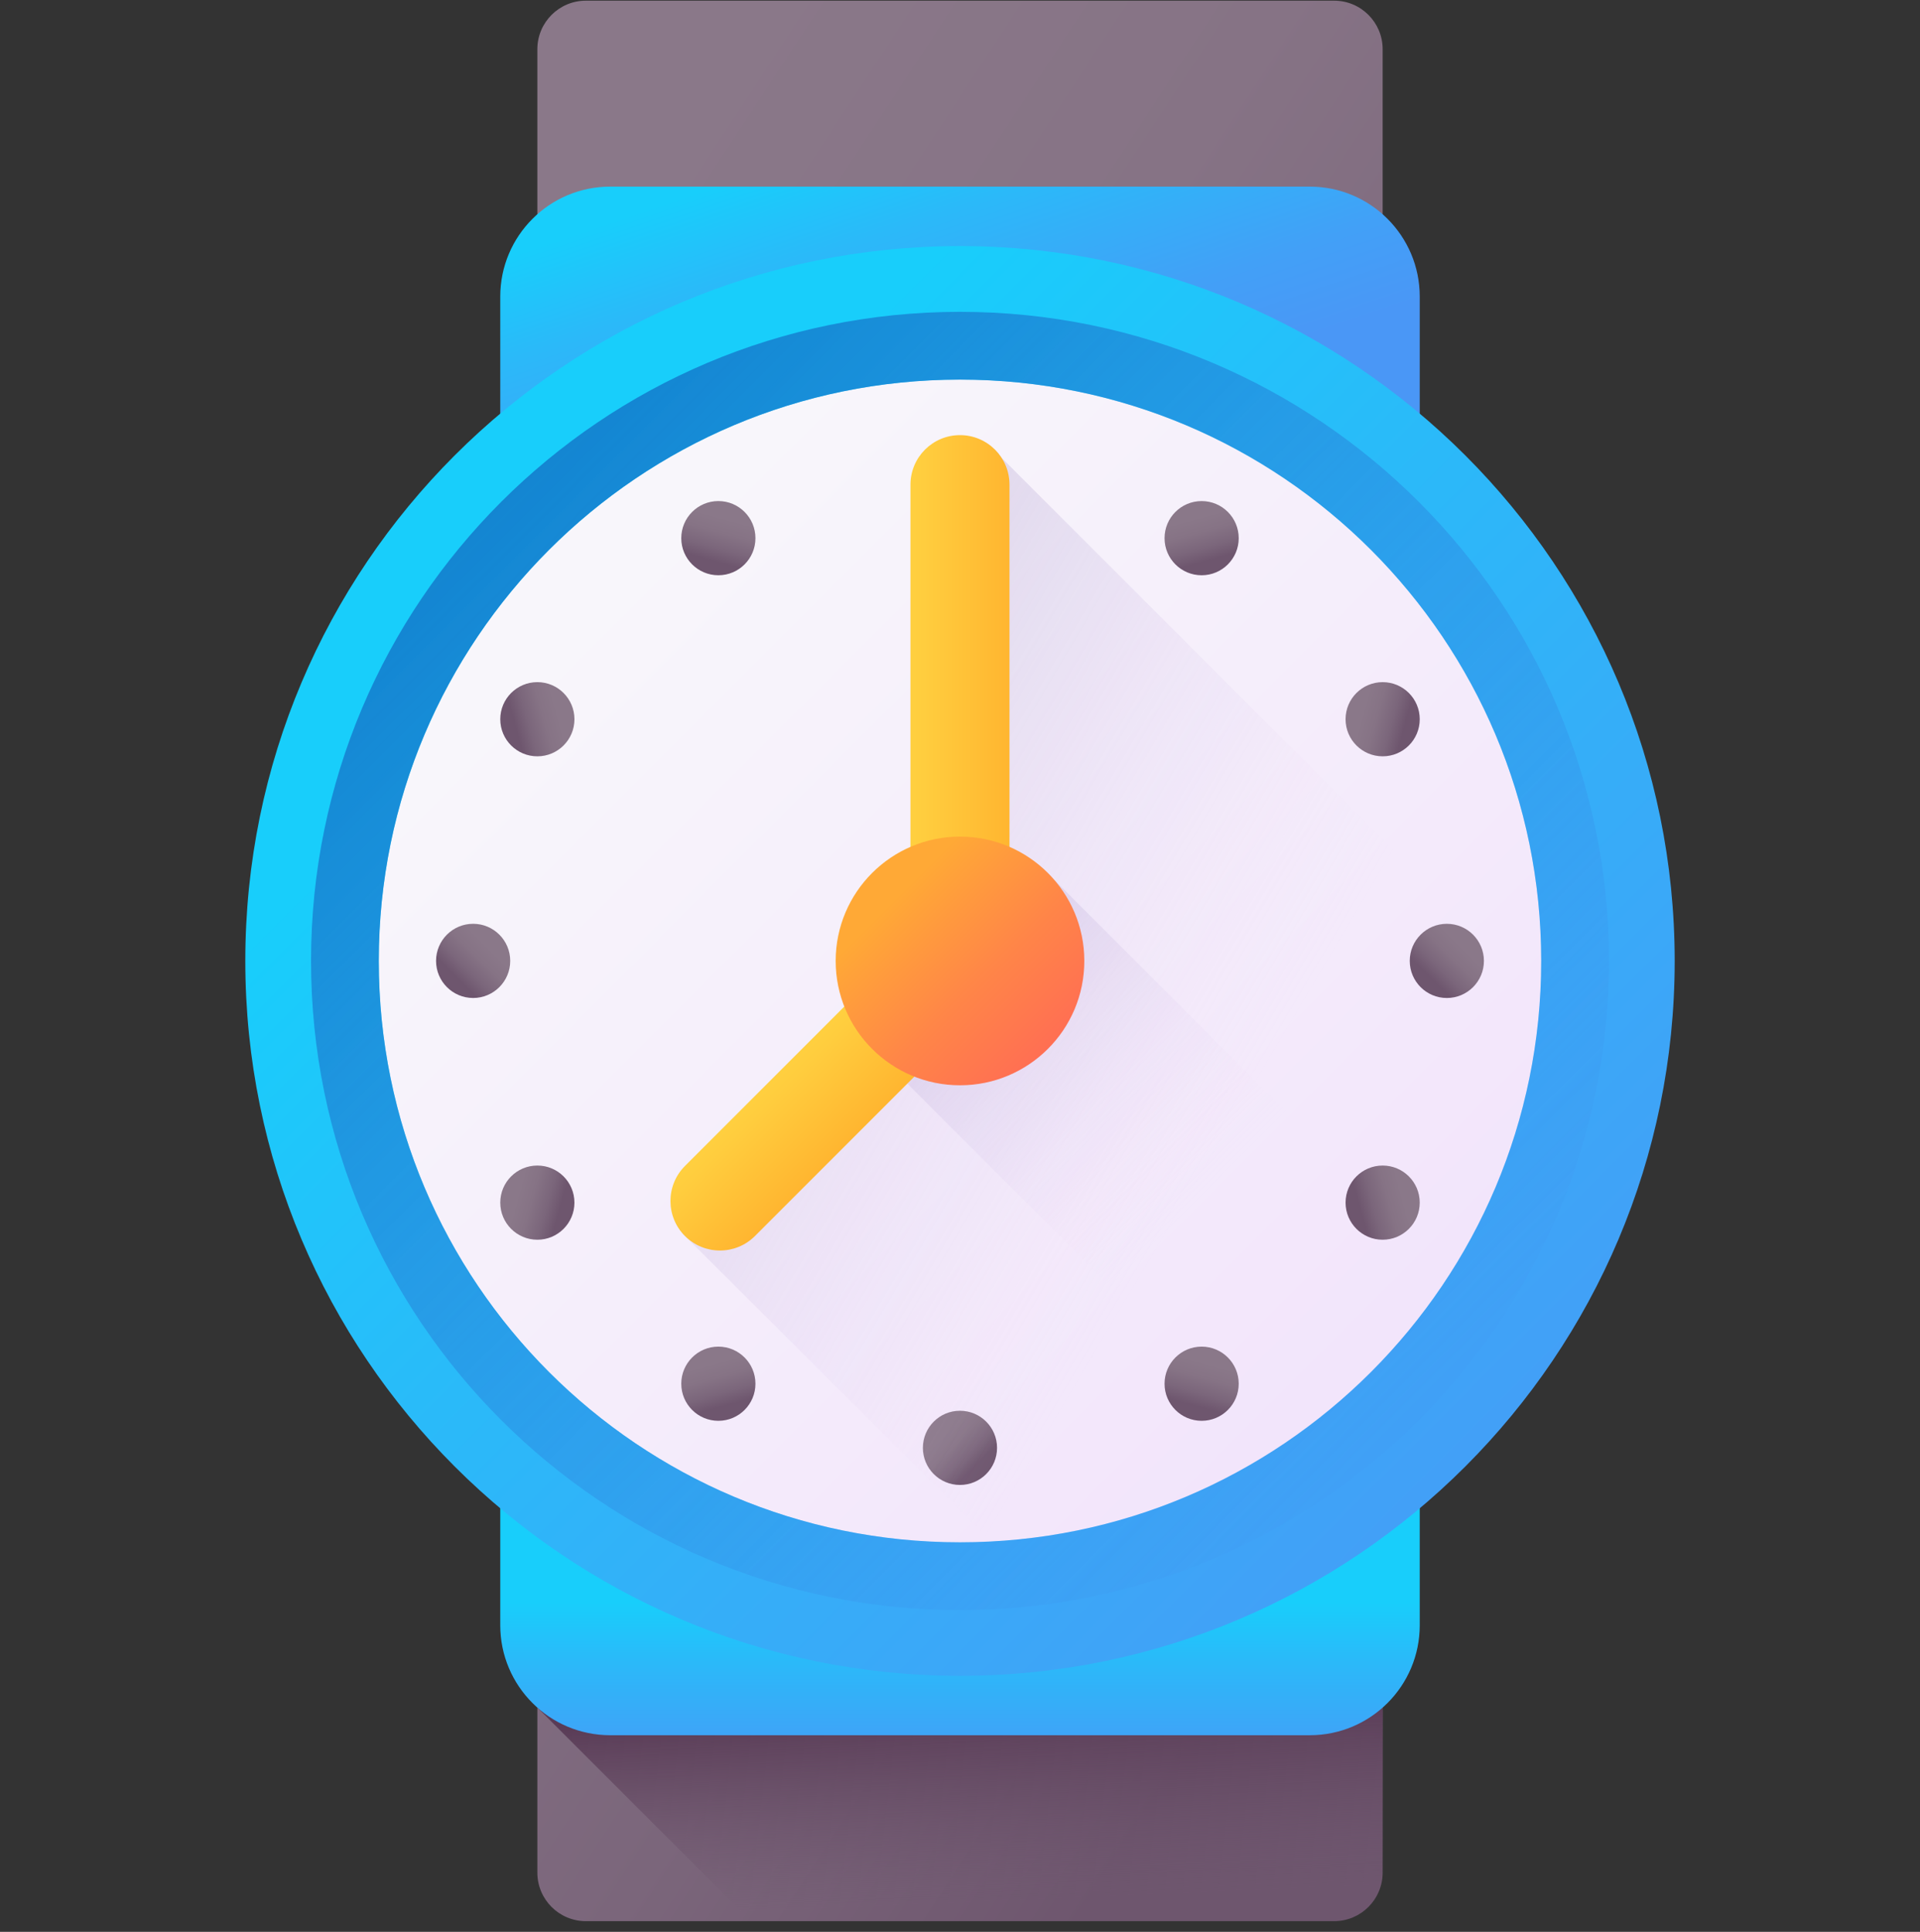 <svg width="169" height="170" viewBox="0 0 169 170" fill="none" xmlns="http://www.w3.org/2000/svg">
<rect x="0" y="0" width="169" height="170" fill="#333333" stroke="none"/>
<g id="watch" clip-path="url(#clip0)">
<path id="Vector" d="M117.432 169.06H51.569C49.21 169.06 47.299 167.148 47.299 164.79V4.33C47.299 1.972 49.21 0.06 51.569 0.06H117.432C119.791 0.06 121.702 1.972 121.702 4.33V164.79C121.702 167.148 119.791 169.06 117.432 169.06Z" fill="url(#paint0_linear)"/>
<path id="Vector_2" d="M47.299 140.541V150.266L66.096 169.06H117.434C119.791 169.06 121.704 167.147 121.704 164.79V140.541H47.299Z" fill="url(#paint1_linear)"/>
<g id="Group">
<path id="Vector_3" d="M124.967 44.91H44.033V26.102C44.033 20.757 48.367 16.423 53.712 16.423H115.287C120.633 16.423 124.967 20.757 124.967 26.102V44.91Z" fill="url(#paint2_linear)"/>
<path id="Vector_4" d="M124.967 124.211H44.033V143.019C44.033 148.365 48.367 152.698 53.713 152.698H115.288C120.634 152.698 124.967 148.365 124.967 143.019V124.211Z" fill="url(#paint3_linear)"/>
</g>
<path id="Vector_5" d="M84.499 146.597C118.764 146.597 146.541 118.82 146.541 84.555C146.541 50.29 118.764 22.513 84.499 22.513C50.234 22.513 22.457 50.29 22.457 84.555C22.457 118.82 50.234 146.597 84.499 146.597Z" fill="url(#paint4_linear)"/>
<g id="Group_2">
<g id="Group_3">
<g id="Group_4">
<path id="Vector_6" d="M84.498 44.968C86.301 44.968 87.762 43.507 87.762 41.704C87.762 39.901 86.301 38.439 84.498 38.439C82.695 38.439 81.234 39.901 81.234 41.704C81.234 43.507 82.695 44.968 84.498 44.968Z" fill="url(#paint5_linear)"/>
<path id="Vector_7" d="M84.497 130.674C86.3 130.674 87.761 129.212 87.761 127.41C87.761 125.607 86.3 124.145 84.497 124.145C82.694 124.145 81.233 125.607 81.233 127.41C81.233 129.212 82.694 130.674 84.497 130.674Z" fill="url(#paint6_linear)"/>
</g>
<g id="Group_5">
<path id="Vector_8" d="M127.352 87.823C129.155 87.823 130.616 86.361 130.616 84.558C130.616 82.756 129.155 81.294 127.352 81.294C125.549 81.294 124.088 82.756 124.088 84.558C124.088 86.361 125.549 87.823 127.352 87.823Z" fill="url(#paint7_linear)"/>
<path id="Vector_9" d="M41.646 87.822C43.449 87.822 44.91 86.361 44.91 84.558C44.91 82.755 43.449 81.293 41.646 81.293C39.843 81.293 38.382 82.755 38.382 84.558C38.382 86.361 39.843 87.822 41.646 87.822Z" fill="url(#paint8_linear)"/>
</g>
</g>
<g id="Group_6">
<g id="Group_7">
<path id="Vector_10" d="M105.769 50.623C107.572 50.623 109.033 49.161 109.033 47.358C109.033 45.555 107.572 44.094 105.769 44.094C103.966 44.094 102.504 45.555 102.504 47.358C102.504 49.161 103.966 50.623 105.769 50.623Z" fill="url(#paint9_linear)"/>
<path id="Vector_11" d="M63.23 125.03C65.033 125.03 66.495 123.569 66.495 121.766C66.495 119.963 65.033 118.502 63.23 118.502C61.428 118.502 59.966 119.963 59.966 121.766C59.966 123.569 61.428 125.03 63.23 125.03Z" fill="url(#paint10_linear)"/>
</g>
<g id="Group_8">
<path id="Vector_12" d="M121.702 109.095C123.505 109.095 124.966 107.633 124.966 105.83C124.966 104.028 123.505 102.566 121.702 102.566C119.899 102.566 118.438 104.028 118.438 105.83C118.438 107.633 119.899 109.095 121.702 109.095Z" fill="url(#paint11_linear)"/>
<path id="Vector_13" d="M47.299 66.556C49.102 66.556 50.563 65.095 50.563 63.292C50.563 61.489 49.102 60.027 47.299 60.027C45.496 60.027 44.034 61.489 44.034 63.292C44.034 65.095 45.496 66.556 47.299 66.556Z" fill="url(#paint12_linear)"/>
</g>
</g>
<g id="Group_9">
<g id="Group_10">
<path id="Vector_14" d="M63.23 50.622C65.033 50.622 66.495 49.161 66.495 47.358C66.495 45.555 65.033 44.093 63.23 44.093C61.428 44.093 59.966 45.555 59.966 47.358C59.966 49.161 61.428 50.622 63.23 50.622Z" fill="url(#paint13_linear)"/>
<path id="Vector_15" d="M105.769 125.03C107.572 125.03 109.033 123.569 109.033 121.766C109.033 119.963 107.572 118.502 105.769 118.502C103.966 118.502 102.504 119.963 102.504 121.766C102.504 123.569 103.966 125.03 105.769 125.03Z" fill="url(#paint14_linear)"/>
</g>
<g id="Group_11">
<path id="Vector_16" d="M47.298 109.095C49.101 109.095 50.562 107.633 50.562 105.83C50.562 104.027 49.101 102.566 47.298 102.566C45.495 102.566 44.034 104.027 44.034 105.83C44.034 107.633 45.495 109.095 47.298 109.095Z" fill="url(#paint15_linear)"/>
<path id="Vector_17" d="M121.702 66.556C123.505 66.556 124.967 65.095 124.967 63.292C124.967 61.489 123.505 60.028 121.702 60.028C119.899 60.028 118.438 61.489 118.438 63.292C118.438 65.095 119.899 66.556 121.702 66.556Z" fill="url(#paint16_linear)"/>
</g>
</g>
</g>
<path id="Vector_18" d="M145.221 97.345L88.158 40.283C87.382 39.084 86.036 38.621 84.501 38.621C82.095 38.621 80.475 40.24 80.475 42.647V74.849C76.6 76.533 73.89 80.062 73.89 84.556C73.89 85.975 74.163 87.66 74.654 88.904L60.622 102.605C58.92 104.306 58.589 107.065 60.291 108.767L96.98 145.343C121.129 140.412 140.169 121.45 145.221 97.345Z" fill="url(#paint17_linear)"/>
<path id="Vector_19" d="M135.406 120.033L92.764 77.39C90.757 75.08 87.801 73.949 84.501 73.949C78.458 73.949 73.89 78.517 73.89 84.561C73.89 87.86 75.021 90.817 77.331 92.823L119.973 135.465C125.98 131.27 131.212 126.041 135.406 120.033V120.033Z" fill="url(#paint18_linear)"/>
<g id="Group_12">
<path id="Vector_20" d="M84.5 21.655C49.756 21.655 21.592 49.819 21.592 84.562C21.592 119.306 49.756 147.471 84.5 147.471C119.244 147.471 147.408 119.306 147.408 84.563C147.408 49.819 119.244 21.655 84.5 21.655V21.655ZM84.5 135.722C56.245 135.722 33.341 112.818 33.341 84.562C33.341 56.307 56.245 33.403 84.5 33.403C112.756 33.403 135.659 56.307 135.659 84.563C135.659 112.818 112.756 135.722 84.5 135.722V135.722Z" fill="url(#paint19_linear)"/>
<path id="Vector_21" d="M84.5 141.687C116.049 141.687 141.623 116.113 141.623 84.564C141.623 53.016 116.049 27.441 84.5 27.441C52.951 27.441 27.377 53.015 27.377 84.564C27.377 116.113 52.951 141.687 84.5 141.687ZM84.5 33.405C112.755 33.405 135.659 56.309 135.659 84.564C135.659 112.82 112.755 135.723 84.5 135.723C56.244 135.723 33.34 112.82 33.34 84.564C33.34 56.309 56.244 33.405 84.5 33.405V33.405Z" fill="url(#paint20_linear)"/>
</g>
<path id="Vector_22" d="M84.499 84.558C82.093 84.558 80.141 82.607 80.141 80.2V42.648C80.141 40.242 82.092 38.291 84.499 38.291C86.905 38.291 88.856 40.242 88.856 42.648V80.2C88.856 82.607 86.905 84.558 84.499 84.558V84.558Z" fill="url(#paint21_linear)"/>
<path id="Vector_23" d="M84.501 84.557C82.8 82.856 80.04 82.856 78.339 84.557L60.29 102.606C58.589 104.308 58.589 107.067 60.29 108.768C61.992 110.47 64.751 110.47 66.453 108.768L84.501 90.72C86.203 89.018 86.203 86.259 84.501 84.557Z" fill="url(#paint22_linear)"/>
<path id="Vector_24" d="M84.5 95.505C90.544 95.505 95.443 90.606 95.443 84.562C95.443 78.518 90.544 73.619 84.5 73.619C78.457 73.619 73.557 78.518 73.557 84.562C73.557 90.606 78.457 95.505 84.5 95.505Z" fill="url(#paint23_linear)"/>
</g>
<defs>
<linearGradient id="paint0_linear" x1="33.302" y1="50.937" x2="130.936" y2="115.055" gradientUnits="userSpaceOnUse">
<stop stop-color="#8A7889"/>
<stop offset="0.334" stop-color="#867385"/>
<stop offset="0.704" stop-color="#7B667B"/>
<stop offset="1" stop-color="#6E566E"/>
</linearGradient>
<linearGradient id="paint1_linear" x1="85.438" y1="167.426" x2="84.71" y2="150.304" gradientUnits="userSpaceOnUse">
<stop stop-color="#6E566E" stop-opacity="0"/>
<stop offset="0.294" stop-color="#674D66" stop-opacity="0.294"/>
<stop offset="1" stop-color="#593B56"/>
</linearGradient>
<linearGradient id="paint2_linear" x1="76.699" y1="11.701" x2="86.171" y2="39.632" gradientUnits="userSpaceOnUse">
<stop stop-color="#18CEFB"/>
<stop offset="0.297" stop-color="#2BB9F9"/>
<stop offset="0.735" stop-color="#42A0F7"/>
<stop offset="1" stop-color="#4A97F6"/>
</linearGradient>
<linearGradient id="paint3_linear" x1="84.5" y1="141.027" x2="84.5" y2="158.783" gradientUnits="userSpaceOnUse">
<stop stop-color="#18CEFB"/>
<stop offset="0.297" stop-color="#2BB9F9"/>
<stop offset="0.735" stop-color="#42A0F7"/>
<stop offset="1" stop-color="#4A97F6"/>
</linearGradient>
<linearGradient id="paint4_linear" x1="52.522" y1="52.579" x2="155.101" y2="155.157" gradientUnits="userSpaceOnUse">
<stop stop-color="#F8F6FB"/>
<stop offset="1" stop-color="#EFDCFB"/>
</linearGradient>
<linearGradient id="paint5_linear" x1="83.216" y1="40.422" x2="85.955" y2="43.16" gradientUnits="userSpaceOnUse">
<stop stop-color="#8A7889"/>
<stop offset="0.334" stop-color="#867385"/>
<stop offset="0.704" stop-color="#7B667B"/>
<stop offset="1" stop-color="#6E566E"/>
</linearGradient>
<linearGradient id="paint6_linear" x1="83.216" y1="126.128" x2="85.954" y2="128.866" gradientUnits="userSpaceOnUse">
<stop stop-color="#8A7889"/>
<stop offset="0.334" stop-color="#867385"/>
<stop offset="0.704" stop-color="#7B667B"/>
<stop offset="1" stop-color="#6E566E"/>
</linearGradient>
<linearGradient id="paint7_linear" x1="128.634" y1="83.277" x2="125.895" y2="86.015" gradientUnits="userSpaceOnUse">
<stop stop-color="#8A7889"/>
<stop offset="0.334" stop-color="#867385"/>
<stop offset="0.704" stop-color="#7B667B"/>
<stop offset="1" stop-color="#6E566E"/>
</linearGradient>
<linearGradient id="paint8_linear" x1="42.928" y1="83.276" x2="40.189" y2="86.014" gradientUnits="userSpaceOnUse">
<stop stop-color="#8A7889"/>
<stop offset="0.334" stop-color="#867385"/>
<stop offset="0.704" stop-color="#7B667B"/>
<stop offset="1" stop-color="#6E566E"/>
</linearGradient>
<linearGradient id="paint9_linear" x1="105.295" y1="45.576" x2="106.314" y2="49.311" gradientUnits="userSpaceOnUse">
<stop stop-color="#8A7889"/>
<stop offset="0.334" stop-color="#867385"/>
<stop offset="0.704" stop-color="#7B667B"/>
<stop offset="1" stop-color="#6E566E"/>
</linearGradient>
<linearGradient id="paint10_linear" x1="62.785" y1="119.973" x2="63.803" y2="123.708" gradientUnits="userSpaceOnUse">
<stop stop-color="#8A7889"/>
<stop offset="0.334" stop-color="#867385"/>
<stop offset="0.704" stop-color="#7B667B"/>
<stop offset="1" stop-color="#6E566E"/>
</linearGradient>
<linearGradient id="paint11_linear" x1="123.484" y1="105.356" x2="119.749" y2="106.375" gradientUnits="userSpaceOnUse">
<stop stop-color="#8A7889"/>
<stop offset="0.334" stop-color="#867385"/>
<stop offset="0.704" stop-color="#7B667B"/>
<stop offset="1" stop-color="#6E566E"/>
</linearGradient>
<linearGradient id="paint12_linear" x1="49.092" y1="62.846" x2="45.356" y2="63.865" gradientUnits="userSpaceOnUse">
<stop stop-color="#8A7889"/>
<stop offset="0.334" stop-color="#867385"/>
<stop offset="0.704" stop-color="#7B667B"/>
<stop offset="1" stop-color="#6E566E"/>
</linearGradient>
<linearGradient id="paint13_linear" x1="63.705" y1="45.576" x2="62.686" y2="49.311" gradientUnits="userSpaceOnUse">
<stop stop-color="#8A7889"/>
<stop offset="0.334" stop-color="#867385"/>
<stop offset="0.704" stop-color="#7B667B"/>
<stop offset="1" stop-color="#6E566E"/>
</linearGradient>
<linearGradient id="paint14_linear" x1="106.214" y1="119.973" x2="105.196" y2="123.708" gradientUnits="userSpaceOnUse">
<stop stop-color="#8A7889"/>
<stop offset="0.334" stop-color="#867385"/>
<stop offset="0.704" stop-color="#7B667B"/>
<stop offset="1" stop-color="#6E566E"/>
</linearGradient>
<linearGradient id="paint15_linear" x1="45.516" y1="105.356" x2="49.251" y2="106.375" gradientUnits="userSpaceOnUse">
<stop stop-color="#8A7889"/>
<stop offset="0.334" stop-color="#867385"/>
<stop offset="0.704" stop-color="#7B667B"/>
<stop offset="1" stop-color="#6E566E"/>
</linearGradient>
<linearGradient id="paint16_linear" x1="119.909" y1="62.846" x2="123.644" y2="63.865" gradientUnits="userSpaceOnUse">
<stop stop-color="#8A7889"/>
<stop offset="0.334" stop-color="#867385"/>
<stop offset="0.704" stop-color="#7B667B"/>
<stop offset="1" stop-color="#6E566E"/>
</linearGradient>
<linearGradient id="paint17_linear" x1="107.185" y1="101.294" x2="-15.111" y2="28.643" gradientUnits="userSpaceOnUse">
<stop stop-color="#EFDCFB" stop-opacity="0"/>
<stop offset="0.029" stop-color="#E9D6F7" stop-opacity="0.029"/>
<stop offset="0.22" stop-color="#C5B5DE" stop-opacity="0.22"/>
<stop offset="0.414" stop-color="#AA9BCB" stop-opacity="0.414"/>
<stop offset="0.608" stop-color="#9688BD" stop-opacity="0.608"/>
<stop offset="0.803" stop-color="#8A7DB5" stop-opacity="0.803"/>
<stop offset="1" stop-color="#8679B2"/>
</linearGradient>
<linearGradient id="paint18_linear" x1="105.561" y1="105.621" x2="38.665" y2="38.724" gradientUnits="userSpaceOnUse">
<stop stop-color="#EFDCFB" stop-opacity="0"/>
<stop offset="0.029" stop-color="#E9D6F7" stop-opacity="0.029"/>
<stop offset="0.22" stop-color="#C5B5DE" stop-opacity="0.22"/>
<stop offset="0.414" stop-color="#AA9BCB" stop-opacity="0.414"/>
<stop offset="0.608" stop-color="#9688BD" stop-opacity="0.608"/>
<stop offset="0.803" stop-color="#8A7DB5" stop-opacity="0.803"/>
<stop offset="1" stop-color="#8679B2"/>
</linearGradient>
<linearGradient id="paint19_linear" x1="52.077" y1="52.14" x2="156.088" y2="156.151" gradientUnits="userSpaceOnUse">
<stop stop-color="#18CEFB"/>
<stop offset="0.297" stop-color="#2BB9F9"/>
<stop offset="0.735" stop-color="#42A0F7"/>
<stop offset="1" stop-color="#4A97F6"/>
</linearGradient>
<linearGradient id="paint20_linear" x1="139.198" y1="139.262" x2="19.77" y2="19.834" gradientUnits="userSpaceOnUse">
<stop stop-color="#4A97F6" stop-opacity="0"/>
<stop offset="1" stop-color="#0469BB"/>
</linearGradient>
<linearGradient id="paint21_linear" x1="75.628" y1="61.424" x2="94.329" y2="61.424" gradientUnits="userSpaceOnUse">
<stop stop-color="#FFD945"/>
<stop offset="0.304" stop-color="#FFCD3E"/>
<stop offset="0.856" stop-color="#FFAD2B"/>
<stop offset="1" stop-color="#FFA325"/>
</linearGradient>
<linearGradient id="paint22_linear" x1="66.108" y1="90.39" x2="79.329" y2="103.611" gradientUnits="userSpaceOnUse">
<stop stop-color="#FFD945"/>
<stop offset="0.304" stop-color="#FFCD3E"/>
<stop offset="0.856" stop-color="#FFAD2B"/>
<stop offset="1" stop-color="#FFA325"/>
</linearGradient>
<linearGradient id="paint23_linear" x1="78.86" y1="78.922" x2="96.953" y2="97.015" gradientUnits="userSpaceOnUse">
<stop stop-color="#FFA936"/>
<stop offset="0.411" stop-color="#FF8548"/>
<stop offset="0.778" stop-color="#FF6C54"/>
<stop offset="1" stop-color="#FF6359"/>
</linearGradient>
<clipPath id="clip0">
<rect width="169" height="169" fill="white" transform="translate(0 0.06)"/>
</clipPath>
</defs>
</svg>
